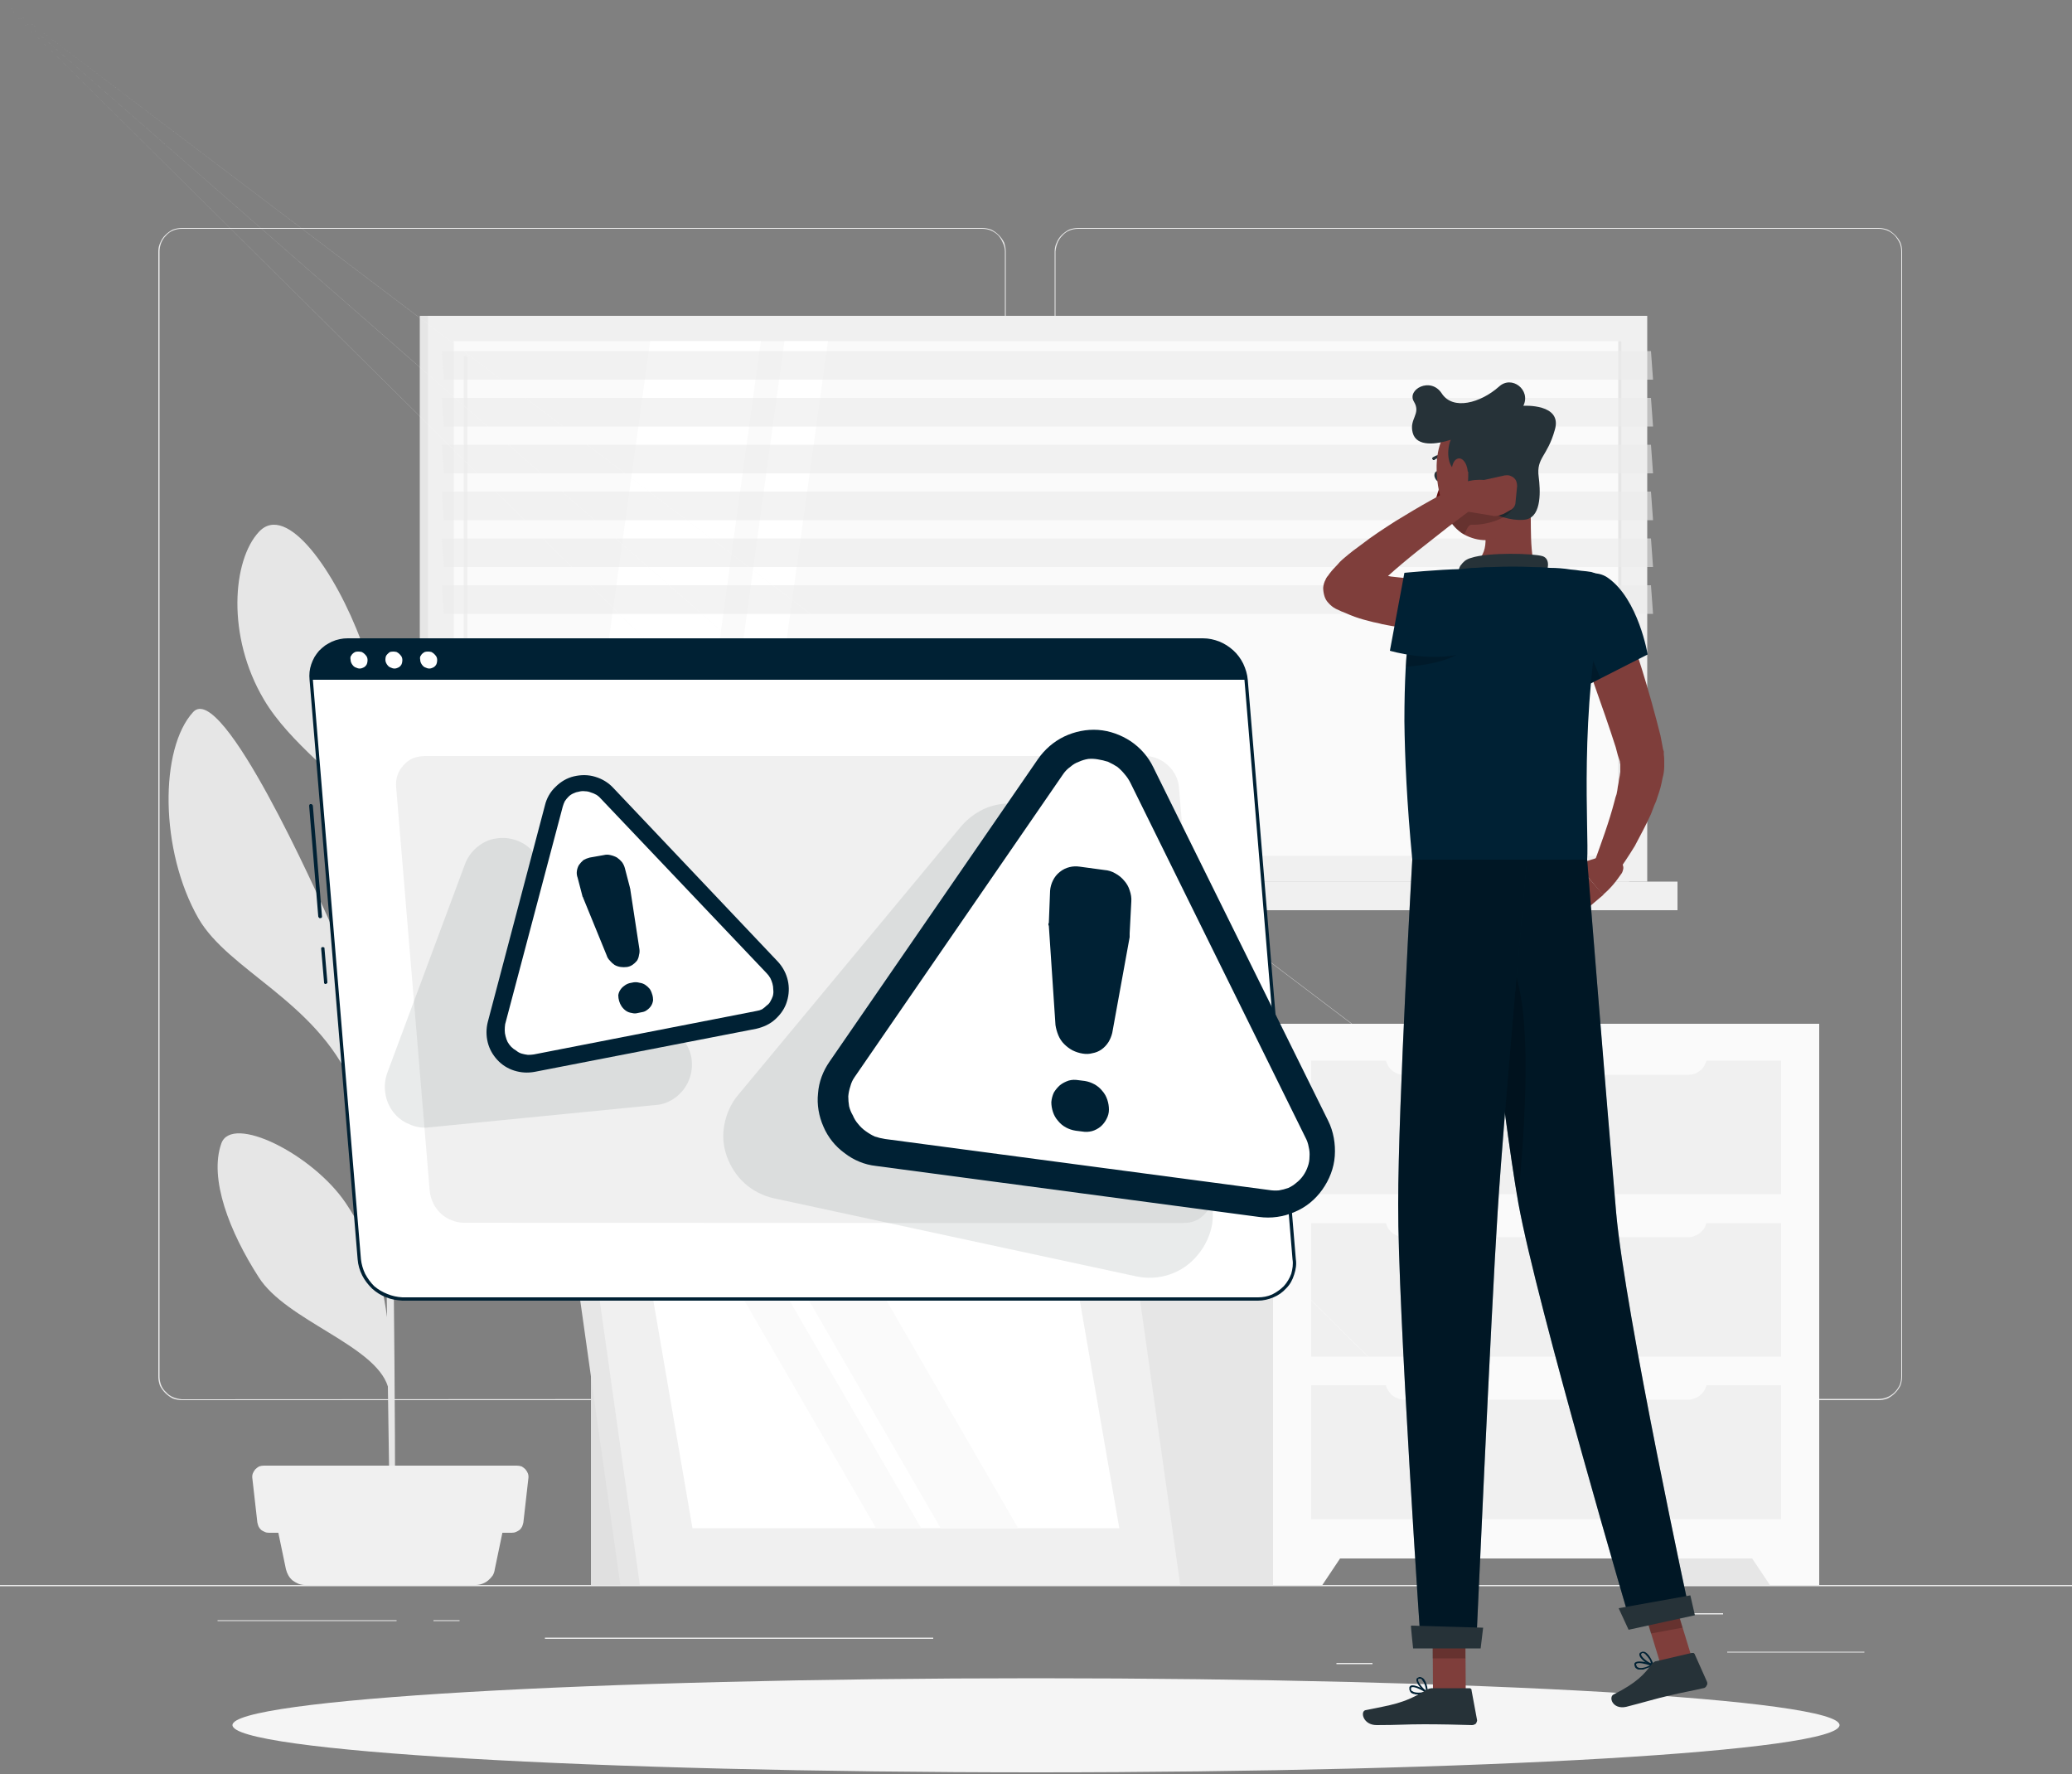 <svg version="1.2" xmlns="http://www.w3.org/2000/svg" viewBox="0 0 500 428" width="500" height="428">
	<rect x="0" y="0" width="500" height="428" fill="#808080" stroke="none"/>
	<title>Warning-rafiki-svg</title>
	<style>
		.s0 { fill: #ebebeb } 
		.s1 { fill: #e6e6e6 } 
		.s2 { fill: #f0f0f0 } 
		.s3 { fill: #fafafa } 
		.s4 { fill: #ffffff } 
		.s5 { opacity: .6;fill: #ebebeb } 
		.s6 { fill: #e0e0e0 } 
		.s7 { fill: #f5f5f5 } 
		.s8 { fill: #002134 } 
		.s9 { opacity: .1;fill: #263238 } 
		.s10 { fill: #7f3e3b } 
		.s11 { fill: #263238 } 
		.s12 { fill: #630f0f } 
		.s13 { opacity: .2;fill: #000000 } 
		.s14 { fill: #000000 } 
		.s15 { opacity: .3;fill: #000000 } 
	</style>
	<g id="freepik--background-complete--inject-17">
		<path id="Layer" class="s0" d="m0 382.4h500v0.3h-500z"/>
		<path id="Layer" class="s0" d="m416.8 398.5h33.1v0.2h-33.1z"/>
		<path id="Layer" class="s0" d="m322.5 401.2h8.7v0.3h-8.7z"/>
		<path id="Layer" class="s0" d="m396.6 389.2h19.2v0.3h-19.2z"/>
		<path id="Layer" class="s0" d="m52.5 390.9h43.2v0.2h-43.2z"/>
		<path id="Layer" class="s0" d="m104.6 390.9h6.3v0.2h-6.3z"/>
		<path id="Layer" class="s0" d="m131.5 395.1h93.7v0.3h-93.7z"/>
		<path id="Layer" fill-rule="evenodd" class="s0" d="m237 337.8h-193.1q-1.1 0-2.2-0.4-1-0.5-1.8-1.3-0.8-0.8-1.3-1.8-0.4-1.1-0.4-2.2v-271.4q0-1.2 0.5-2.2 0.4-1 1.2-1.8 0.8-0.8 1.8-1.3 1.1-0.4 2.2-0.4h193.1q1.1 0 2.2 0.4 1 0.5 1.8 1.3 0.8 0.8 1.3 1.8 0.4 1.1 0.4 2.2v271.4q0 1.1-0.4 2.2-0.5 1-1.3 1.8-0.8 0.8-1.8 1.3-1.1 0.4-2.2 0.4zm-193.1-282.6q-1.1 0-2.1 0.4-1 0.4-1.7 1.2-0.8 0.8-1.2 1.8-0.4 1-0.4 2.1v271.4q0 1.1 0.4 2.1 0.4 1 1.2 1.7 0.7 0.8 1.7 1.2 1 0.4 2.1 0.5l193.1-0.1q1.1 0 2.1-0.4 1-0.4 1.8-1.2 0.7-0.7 1.1-1.7 0.5-1 0.5-2.1v-271.4q0-1.1-0.5-2.1-0.4-1-1.1-1.8-0.8-0.8-1.8-1.2-1-0.4-2.1-0.4z"/>
		<path id="Layer" fill-rule="evenodd" class="s0" d="m453.3 337.8h-193.1q-1.1 0-2.2-0.4-1-0.5-1.8-1.3-0.8-0.8-1.3-1.8-0.4-1.1-0.4-2.2v-271.4q0-1.2 0.5-2.2 0.4-1 1.2-1.8 0.8-0.8 1.8-1.3 1.1-0.4 2.2-0.4h193.1q1.1 0 2.2 0.4 1 0.5 1.8 1.3 0.8 0.8 1.3 1.8 0.4 1 0.4 2.2v271.4q0 1.1-0.4 2.2-0.5 1-1.3 1.8-0.8 0.8-1.8 1.3-1.1 0.4-2.2 0.4zm-193.1-282.6q-1.1 0-2.1 0.4-1 0.4-1.7 1.2-0.8 0.8-1.2 1.8-0.4 1-0.5 2.1v271.4q0.1 1.1 0.5 2.1 0.4 1 1.2 1.7 0.7 0.8 1.7 1.2 1 0.4 2.1 0.4h193.1q1.1 0 2.1-0.4 1-0.4 1.8-1.2 0.7-0.7 1.2-1.7 0.4-1 0.4-2.1v-271.4q0-1.1-0.4-2.1-0.5-1-1.2-1.8-0.8-0.8-1.8-1.2-1-0.4-2.1-0.4z"/>
		<path id="Layer" class="s1" d="m101.3 76.2h291.8v136.5h-291.8z"/>
		<path id="Layer" class="s2" d="m103.3 76.2h294.2v136.5h-294.2z"/>
		<path id="Layer" class="s1" d="m101.3 212.7h291.8v6.9h-291.8z"/>
		<path id="Layer" class="s2" d="m110.7 212.7h294.1v6.9h-294.1z"/>
		<path id="Layer" class="s3" d="m391.3 82.3v124.2h-281.8v-124.2z"/>
		<path id="Layer" class="s4" d="m139.7 206.5l17.2-124.2h26.7l-17.1 124.2h-26.8z"/>
		<path id="Layer" class="s2" d="m112.3 200.4q0 0-0.1 0-0.1-0.1-0.2-0.1 0-0.1-0.1-0.2 0-0.1 0-0.1v-113.7q0-0.1 0-0.1 0.1-0.1 0.1-0.2 0.1-0.1 0.2-0.1 0.1 0 0.1 0 0.1 0 0.2 0 0.1 0 0.2 0.1 0 0.1 0 0.2 0.1 0 0.1 0.1v113.7q0 0.1-0.1 0.2 0 0-0.1 0.1 0 0-0.1 0.1-0.1 0-0.2 0z"/>
		<path id="Layer" class="s4" d="m172.2 206.5l17.1-124.2h10.5l-17.2 124.2h-10.4z"/>
		<path id="Layer" class="s1" d="m391.3 82.3v124.2h-0.8v-124.2z"/>
		<path id="Layer" class="s5" d="m398.9 91.6h-291.8l-0.5-6.9h291.8l0.5 6.9z"/>
		<path id="Layer" class="s5" d="m398.9 102.9h-291.8l-0.5-6.9h291.8l0.5 6.9z"/>
		<path id="Layer" class="s5" d="m398.9 114.2h-291.8l-0.5-6.9h291.8l0.5 6.9z"/>
		<path id="Layer" class="s5" d="m398.9 125.5h-291.8l-0.5-6.9h291.8l0.5 6.9z"/>
		<path id="Layer" class="s5" d="m398.9 136.8h-291.8l-0.5-6.9h291.8l0.5 6.9z"/>
		<path id="Layer" class="s5" d="m398.9 148.1h-291.8l-0.5-6.9h291.8l0.5 6.9z"/>
		<path id="Layer" class="s1" d="m394.5 247h44.5v135.4h-44.5z"/>
		<path id="Layer" class="s3" d="m427.1 382.4h11.9v-18.7h-24.4l12.5 18.7z"/>
		<path id="Layer" class="s1" d="m273.1 247h44.5v135.4h-44.5z"/>
		<path id="Layer" class="s3" d="m307.2 247h131.8v129h-131.8z"/>
		<path id="Layer" class="s3" d="m319.1 382.4h-11.9v-18.7h24.4l-12.5 18.7z"/>
		<path id="Layer" class="s2" d="m316.4 295.1h113.4v32.2h-113.4z"/>
		<path id="Layer" class="s2" d="m316.4 334.2h113.4v32.3h-113.4z"/>
		<path id="Layer" class="s3" d="m334.2 292.3h77.8v1.5q0 1-0.4 1.8-0.3 0.9-1 1.5-0.6 0.7-1.5 1-0.8 0.4-1.8 0.4h-68.4q-0.9 0-1.8-0.4-0.8-0.3-1.5-1-0.6-0.6-1-1.5-0.3-0.8-0.3-1.8v-1.5c-334.3-292.3-334.3-292.3-334.3-292.3z"/>
		<path id="Layer" class="s2" d="m316.4 255.9h113.4v32.2h-113.4z"/>
		<path id="Layer" class="s3" d="m334.2 253.1h77.8v1.6q0 0.9-0.4 1.7-0.3 0.9-1 1.6-0.6 0.6-1.5 1-0.8 0.3-1.8 0.3h-68.4q-0.9 0-1.8-0.3-0.8-0.4-1.5-1-0.6-0.7-1-1.6-0.3-0.8-0.3-1.7v-1.6c-334.3-253.1-334.3-253.1-334.3-253.1z"/>
		<path id="Layer" class="s3" d="m334.2 331.4h77.8v1.6q0 0.9-0.4 1.8-0.3 0.8-1 1.5-0.6 0.7-1.5 1-0.8 0.4-1.8 0.4h-68.4q-0.9 0-1.8-0.4-0.8-0.3-1.5-1-0.6-0.7-1-1.5-0.3-0.9-0.3-1.8v-1.6c-334.3-331.4-334.3-331.4-334.3-331.4z"/>
		<path id="Layer" class="s1" d="m53.4 275.9c2.5-7.2 22 2.5 30 14.3 5.3 7.9 8.5 16.3 10 27.6-0.2-12.9-0.4-26.7-0.6-39.8-1.6-3.2-5.2-10.7-7.9-16.6-8.8-19.9-29.7-27.2-37-39.8-9.4-16.4-9.4-41-1.3-49.8 7-7.7 30.2 44.4 32.8 50.2 9 20 11.6 35 13.3 49.4-0.2-12.3-0.4-23.5-0.5-32.2-0.5-28.3-1.1-37.4-1.4-40.2-1-1.4-2.1-3-2.8-3.8-5.6-7.3-18.1-15.9-24.3-26.4-9.1-15.3-7.6-33.7-1.2-40.5 6.7-7.2 18.5 9.7 24.7 26.5 6.2 16.8 3.6 32.7 5.4 46.7 0.3 2.7 0.7 13 1 27.4 2-15.5 5.7-25.8 12.7-35.5 8.6-11.8 16.1-26.3 23.2-24.4 7.1 1.9 3.3 21-2.4 34.4-5 11.9-29.6 23.9-33.3 33.5 0.5 19.5 0.8 44.1 1.1 67.1 2-11.9 0.6-12.9 8.6-31 4.7-10.8 24.2-24.1 26.5-16.7 2.3 7.4-1.2 21.5-8.6 31.3-5.9 7.9-19 7.9-22 12.8-0.8 1.2-3 5.6-4.4 8.1 0.3 28 0.4 52.8 0.3 61.2l-1.3 0.1c0.1-2.2-0.1-16.4-0.4-35.3-3.1-10-24.6-15.9-31.2-26.4-7-10.9-12-23.7-9-32.2z"/>
		<path id="Layer" class="s2" d="m73.6 382.4h41.2q0.8 0 1.6-0.3 0.8-0.3 1.4-0.8 0.6-0.5 1.1-1.2 0.4-0.7 0.5-1.5l3-14.4h-56.4l3 14.4q0.2 0.8 0.6 1.5 0.4 0.7 1 1.2 0.7 0.5 1.4 0.8 0.8 0.3 1.6 0.3z"/>
		<path id="Layer" class="s2" d="m64.9 369.8h58.6q0.6 0 1-0.2 0.5-0.2 0.9-0.5 0.4-0.4 0.6-0.8 0.2-0.5 0.3-1l1.2-10.6q0.1-0.6-0.1-1.2-0.2-0.5-0.6-1-0.4-0.4-0.9-0.7-0.6-0.2-1.2-0.2h-61q-0.6 0-1.2 0.2-0.5 0.3-0.9 0.7-0.4 0.5-0.6 1-0.2 0.6-0.1 1.2l1.2 10.6q0.1 0.5 0.3 1 0.2 0.4 0.6 0.8 0.4 0.3 0.9 0.5 0.4 0.2 1 0.2z"/>
		<path id="Layer" class="s6" d="m142.6 317.6h35.2v64.8h-35.2z"/>
		<path id="Layer" class="s1" d="m267.6 382.4h-117.9l-12.4-87.9h117.9l12.4 87.9z"/>
		<path id="Layer" class="s2" d="m284.8 382.4h-130.4l-12.4-87.9h130.4l12.4 87.9z"/>
		<path id="Layer" class="s4" d="m167.1 368.7l-10.4-60.5h102.9l10.5 60.5h-103z"/>
		<path id="Layer" class="s3" d="m211.4 368.7l-35-60.5h10.9l35 60.5h-10.9z"/>
		<path id="Layer" class="s3" d="m227 368.7l-35-60.5h18.7l35 60.5h-18.7z"/>
	</g>
	<g id="freepik--Shadow--inject-17">
		<path id="freepik--path--inject-17" class="s7" d="m250 427.6c-107.2 0-193.9-5.1-193.9-11.4 0-6.2 86.7-11.3 193.9-11.3 107.2 0 193.9 5.1 193.9 11.3 0 6.3-86.7 11.4-193.9 11.4z"/>
	</g>
	<g id="freepik--Warning--inject-17">
		<path id="Layer" class="s8" d="m77.3 221.5q-0.1 0-0.2 0-0.1 0-0.1-0.1-0.1 0-0.1-0.1-0.1-0.1-0.1-0.2l-2.2-26.7q0 0 0-0.1 0.1-0.1 0.1-0.2 0.1 0 0.1-0.1 0.1 0 0.2 0 0.1 0 0.2 0 0 0 0.1 0.1 0.1 0.1 0.1 0.1 0.1 0.1 0.1 0.2l2.2 26.7q0 0.1 0 0.2-0.1 0-0.1 0.1-0.1 0.1-0.2 0.1 0 0-0.1 0z"/>
		<path id="Layer" class="s8" d="m78.6 237.4q-0.1 0-0.2 0 0-0.1-0.1-0.1-0.1-0.1-0.1-0.1 0-0.1 0-0.2l-0.7-8.1q0-0.1 0-0.1 0-0.1 0.1-0.2 0-0.1 0.1-0.1 0.1 0 0.2 0 0.1 0 0.1 0 0.1 0 0.2 0.1 0.1 0 0.1 0.1 0 0.1 0 0.1l0.7 8.1q0 0.1 0 0.2 0 0.1-0.1 0.1 0 0.1-0.1 0.1-0.1 0.1-0.2 0.1z"/>
		<path id="Layer" class="s4" d="m303.6 313.4h-206.5c-1.3-0.1-2.6-0.3-3.8-0.8-1.2-0.5-2.3-1.2-3.2-2-1-0.9-1.8-2-2.3-3.1-0.6-1.2-1-2.4-1.1-3.7l-11.6-139.8c-0.1-1.2 0-2.5 0.4-3.6 0.4-1.2 1-2.3 1.8-3.2 0.9-0.9 1.9-1.6 3-2.1 1.1-0.5 2.3-0.7 3.6-0.7h206.4c1.3 0 2.6 0.3 3.8 0.8 1.2 0.5 2.3 1.2 3.2 2 1 0.9 1.8 2 2.3 3.1 0.6 1.2 1 2.4 1.1 3.7l11.6 139.8c0.2 1.2 0 2.4-0.4 3.6-0.3 1.2-1 2.2-1.8 3.1-0.8 0.9-1.8 1.7-3 2.2-1.1 0.4-2.3 0.7-3.5 0.7z"/>
		<path id="Layer" fill-rule="evenodd" class="s8" d="m303.6 313.8h-206.5c-1.4-0.1-2.7-0.3-3.9-0.8-1.3-0.5-2.4-1.2-3.4-2.1-1-1-1.8-2-2.4-3.2-0.6-1.2-1-2.5-1.1-3.9l-11.6-139.8q-0.1-0.9 0-1.9 0.1-0.9 0.4-1.8 0.3-0.9 0.8-1.8 0.5-0.8 1.1-1.5 0.7-0.7 1.5-1.3 0.8-0.5 1.6-0.9 0.9-0.4 1.9-0.6 0.9-0.2 1.9-0.2h206.4c1.4 0 2.7 0.3 4 0.8 1.2 0.5 2.3 1.2 3.3 2.1 1 0.9 1.8 2 2.4 3.2 0.6 1.3 1 2.6 1.1 3.9l11.6 139.8c0.2 1.2 0 2.5-0.4 3.7-0.4 1.3-1 2.4-1.9 3.3-0.9 1-1.9 1.7-3.1 2.2-1.2 0.5-2.5 0.8-3.7 0.8zm-219.7-159c-1.2 0-2.4 0.3-3.5 0.7-1 0.5-2 1.2-2.8 2-0.8 0.9-1.4 1.9-1.8 3-0.3 1.2-0.5 2.3-0.3 3.5l11.6 139.8q0.2 1.8 1 3.5 0.9 1.7 2.2 3 1.4 1.2 3.2 1.9 1.7 0.7 3.6 0.8h206.5c1.1 0 2.3-0.2 3.4-0.7 1-0.5 2-1.2 2.8-2 0.8-0.9 1.4-1.9 1.8-3 0.3-1.1 0.5-2.3 0.3-3.5l-11.6-139.8q-0.2-1.8-1-3.5-0.9-1.7-2.2-3-1.4-1.2-3.2-1.9-1.7-0.7-3.6-0.8z"/>
		<path id="Layer" class="s8" d="m290.3 154.4h-206.4c-1.3 0-2.5 0.3-3.6 0.7-1.1 0.5-2.1 1.3-3 2.2-0.8 0.9-1.4 1.9-1.8 3.1-0.4 1.1-0.5 2.4-0.4 3.6h225.6c-0.1-1.3-0.5-2.5-1.1-3.7-0.5-1.1-1.3-2.2-2.3-3-0.9-0.9-2-1.6-3.2-2.1-1.2-0.5-2.5-0.7-3.8-0.8z"/>
		<path id="Layer" class="s4" d="m88.7 159.2q0 0.4-0.1 0.8-0.1 0.4-0.4 0.7-0.3 0.3-0.6 0.4-0.4 0.2-0.8 0.2-0.4 0-0.8-0.2-0.4-0.1-0.7-0.4-0.3-0.3-0.5-0.7-0.2-0.4-0.2-0.8-0.1-0.4 0-0.8 0.2-0.3 0.4-0.6 0.3-0.3 0.7-0.5 0.3-0.1 0.7-0.1 0.5 0 0.9 0.1 0.4 0.2 0.7 0.5 0.3 0.3 0.5 0.6 0.2 0.4 0.2 0.8z"/>
		<path id="Layer" class="s4" d="m97.1 159.2q0 0.4-0.1 0.8-0.1 0.4-0.4 0.7-0.3 0.3-0.6 0.4-0.4 0.2-0.8 0.2-0.4 0-0.8-0.2-0.4-0.1-0.7-0.4-0.3-0.3-0.5-0.7-0.2-0.4-0.2-0.8 0-0.4 0.1-0.8 0.1-0.3 0.4-0.6 0.3-0.3 0.6-0.5 0.4-0.1 0.8-0.1 0.4 0 0.8 0.1 0.4 0.2 0.7 0.5 0.3 0.3 0.5 0.6 0.2 0.4 0.2 0.8z"/>
		<path id="Layer" class="s4" d="m105.5 159.2q0 0.4-0.1 0.8-0.1 0.4-0.4 0.7-0.3 0.3-0.6 0.4-0.4 0.2-0.8 0.2-0.4 0-0.8-0.2-0.4-0.1-0.7-0.4-0.3-0.3-0.5-0.7-0.2-0.4-0.2-0.8-0.1-0.4 0-0.8 0.2-0.3 0.4-0.6 0.3-0.3 0.7-0.5 0.3-0.1 0.8-0.1 0.4 0 0.8 0.1 0.4 0.2 0.7 0.5 0.3 0.3 0.5 0.6 0.2 0.4 0.2 0.8z"/>
		<path id="Layer" class="s2" d="m285.6 295.1l-173.6-0.1q-1.6 0-3-0.6-1.4-0.5-2.6-1.6-1.1-1-1.8-2.4-0.7-1.4-0.9-3l-8.1-97.4c-0.1-1 0-2 0.3-2.9 0.3-0.9 0.8-1.8 1.5-2.5 0.6-0.7 1.4-1.3 2.3-1.7 0.9-0.3 1.9-0.5 2.9-0.5h173.7q1.5 0 3 0.6 1.4 0.6 2.5 1.6 1.2 1.1 1.9 2.5 0.7 1.4 0.8 2.9l8.1 97.5c0.1 1 0 1.9-0.3 2.8-0.3 1-0.8 1.8-1.5 2.5-0.6 0.7-1.4 1.3-2.3 1.7-0.9 0.4-1.9 0.6-2.9 0.5z"/>
		<path id="Layer" class="s9" d="m231.9 199.4l-53.8 64.8c-1.7 2-2.8 4.5-3.3 7.1-0.5 2.6-0.3 5.2 0.6 7.7 0.9 2.5 2.4 4.8 4.3 6.5 2 1.8 4.4 3 7 3.6l87.3 18.8c2.7 0.6 5.6 0.5 8.2-0.4 2.7-0.9 5-2.5 6.8-4.7 1.8-2.1 3-4.7 3.5-7.4 0.4-2.8 0.1-5.6-0.9-8.2l-33.5-83.7c-1-2.5-2.6-4.6-4.7-6.3-2.1-1.7-4.6-2.8-7.2-3.2-2.7-0.4-5.4-0.1-7.9 0.8-2.5 1-4.7 2.6-6.4 4.6z"/>
		<path id="Layer" class="s9" d="m112.2 208.5l-18.8 50.5c-0.5 1.5-0.7 3.2-0.4 4.8 0.2 1.6 0.9 3.2 1.9 4.5 1 1.3 2.3 2.3 3.8 2.9 1.5 0.7 3.1 1 4.8 0.8l54.7-5.4c1.8-0.1 3.4-0.8 4.8-1.8 1.4-1.1 2.5-2.4 3.2-4.1 0.7-1.6 0.9-3.3 0.7-5.1-0.2-1.7-0.9-3.3-2-4.7l-36-45.1c-1.1-1.4-2.5-2.4-4.1-3-1.6-0.6-3.4-0.8-5.1-0.5-1.7 0.2-3.3 1-4.6 2.1-1.3 1.1-2.3 2.5-2.9 4.1z"/>
		<path id="Layer" class="s8" d="m250.5 183.1l-50.3 73c-1.6 2.3-2.6 4.9-2.8 7.7-0.3 2.7 0.2 5.5 1.3 8 1.1 2.6 2.9 4.8 5.1 6.4 2.2 1.7 4.8 2.8 7.6 3.1l92.4 12.3c2.9 0.4 5.9 0 8.6-1.2 2.7-1.1 5-3 6.7-5.4 1.7-2.4 2.8-5.2 3-8.1 0.2-2.9-0.3-5.9-1.6-8.5l-42.2-85.3c-1.2-2.5-3.1-4.7-5.5-6.3-2.3-1.5-5-2.5-7.8-2.7-2.8-0.2-5.7 0.4-8.2 1.6-2.5 1.2-4.7 3.1-6.3 5.4z"/>
		<path id="Layer" class="s4" d="m213.6 274.8q-1.3-0.2-2.5-0.6-1.1-0.5-2.2-1.3-1-0.7-1.8-1.7-0.8-0.9-1.3-2.1-0.6-1-0.9-2.2-0.2-1.2-0.2-2.4 0.1-1.2 0.5-2.4 0.3-1.2 1-2.2l50.4-73.2q0.7-1 1.7-1.7 0.9-0.8 2-1.2 1.1-0.5 2.3-0.7 1.2-0.1 2.3 0.1 1.3 0.2 2.5 0.6 1.1 0.5 2.2 1.2 1 0.8 1.8 1.8 0.8 0.9 1.4 2.1l42.2 85.5q0.6 1.1 0.8 2.3 0.3 1.2 0.2 2.4 0 1.2-0.4 2.3-0.4 1.2-1.1 2.2-0.7 1-1.6 1.7-0.9 0.8-2 1.3-1.1 0.4-2.3 0.6-1.2 0.1-2.4-0.1z"/>
		<path id="Layer" class="s8" d="m260.6 209.1l5.9 0.8q1.4 0.1 2.6 0.8 1.3 0.7 2.2 1.8 0.9 1 1.3 2.3 0.5 1.4 0.4 2.7l-0.4 7.7q0 0.1 0 0.2 0 0.1 0 0.2 0 0.2 0 0.3 0 0.1 0 0.2l-4.2 23.1q-0.3 1.2-0.9 2.2-0.7 1.1-1.7 1.8-1 0.7-2.2 0.9-1.1 0.3-2.3 0.1-1.3-0.2-2.5-0.8-1.1-0.6-2-1.5-0.9-0.9-1.4-2.1-0.5-1.2-0.7-2.5l-1.6-23.9q0-0.1-0.1-0.2 0-0.1 0-0.2 0-0.1 0-0.2 0.1-0.1 0.1-0.2l0.3-7.7q0.1-1.3 0.7-2.5 0.6-1.2 1.6-2 1.1-0.9 2.4-1.2 1.2-0.3 2.5-0.1zm-0.4 51.5l1.6 0.2q1.2 0.2 2.3 0.8 1.1 0.6 1.9 1.6 0.8 0.9 1.2 2.1 0.4 1.2 0.4 2.4 0 1.2-0.6 2.3-0.5 1-1.4 1.8-1 0.8-2.1 1.1-1.2 0.3-2.3 0.1l-1.6-0.2q-1.3-0.2-2.4-0.8-1.1-0.6-1.9-1.6-0.8-0.9-1.2-2.1-0.4-1.2-0.4-2.4 0.1-1.2 0.6-2.3 0.6-1 1.5-1.8 0.9-0.7 2.1-1.1 1.1-0.3 2.3-0.1z"/>
		<path id="Layer" class="s8" d="m131.5 194.3l-13.8 52.3c-0.4 1.6-0.4 3.3 0 4.9 0.4 1.6 1.2 3 2.3 4.2 1.1 1.2 2.5 2.1 4.1 2.6 1.6 0.5 3.2 0.6 4.9 0.3l53.5-10.4c1.7-0.4 3.3-1.1 4.6-2.3 1.3-1.2 2.3-2.6 2.8-4.3 0.5-1.6 0.6-3.4 0.2-5.1-0.4-1.7-1.2-3.2-2.4-4.5l-39.7-41.9c-1.2-1.3-2.7-2.2-4.4-2.7-1.6-0.5-3.4-0.5-5.1-0.1-1.7 0.4-3.2 1.3-4.4 2.5-1.3 1.2-2.2 2.8-2.6 4.5z"/>
		<path id="Layer" class="s4" d="m128.8 254.4q-0.7 0.1-1.4 0.1-0.8-0.1-1.5-0.3-0.7-0.2-1.3-0.7-0.7-0.4-1.2-0.9-0.5-0.5-0.9-1.2-0.3-0.6-0.5-1.4-0.2-0.7-0.2-1.4 0-0.8 0.1-1.5l13.9-52.5q0.2-0.7 0.5-1.3 0.4-0.6 0.9-1.1 0.5-0.5 1.2-0.8 0.6-0.3 1.3-0.4 0.7-0.2 1.5-0.1 0.7 0 1.4 0.3 0.7 0.2 1.4 0.6 0.6 0.4 1.1 1l39.9 42q0.5 0.5 0.9 1.2 0.3 0.6 0.5 1.3 0.2 0.7 0.2 1.5 0.1 0.7-0.1 1.5-0.2 0.6-0.6 1.3-0.3 0.6-0.9 1-0.5 0.5-1.1 0.9-0.6 0.3-1.3 0.4z"/>
		<path id="Layer" class="s8" d="m142.3 206.9l3.4-0.6q0.8-0.2 1.6 0 0.9 0.2 1.6 0.6 0.7 0.5 1.2 1.1 0.5 0.7 0.7 1.5l1.2 4.6q0 0.1 0 0.1 0 0.1 0.1 0.2 0 0 0 0.1 0 0 0 0.1l2.2 14.4q0.1 0.7-0.1 1.4-0.1 0.8-0.5 1.4-0.5 0.6-1.1 1-0.6 0.4-1.3 0.5-0.8 0.1-1.5 0-0.8-0.1-1.5-0.5-0.6-0.4-1.1-1-0.6-0.6-0.8-1.3l-5.6-13.7q0 0 0-0.1-0.1 0-0.1-0.1 0-0.1 0-0.1 0-0.1-0.1-0.1l-1.2-4.6q-0.3-0.8-0.2-1.6 0.1-0.8 0.5-1.5 0.5-0.7 1.1-1.2 0.7-0.4 1.5-0.6zm9.6 30.3l1-0.2q0.7-0.1 1.4 0.1 0.8 0.1 1.4 0.5 0.6 0.4 1.1 1 0.4 0.6 0.6 1.4v-0.1q0.2 0.7 0.2 1.4-0.1 0.8-0.5 1.4-0.4 0.6-1 1-0.5 0.4-1.2 0.5l-1 0.2q-0.7 0.2-1.4 0-0.8-0.1-1.4-0.5-0.6-0.4-1.1-1.1-0.4-0.6-0.6-1.3-0.2-0.7-0.2-1.4 0.1-0.7 0.5-1.3 0.4-0.6 1-1 0.5-0.4 1.2-0.6z"/>
	</g>
	<g id="freepik--Character--inject-17">
		<path id="Layer" class="s10" d="m388.4 206l-7.8 2.5 6.2 7.4q0.7-0.6 1.3-1.2 0.6-0.6 1.2-1.3 0.6-0.7 1.1-1.4 0.5-0.7 1-1.4 0.2-0.4 0.3-0.9 0.1-0.5-0.1-1-0.1-0.4-0.4-0.8-0.3-0.4-0.7-0.7z"/>
		<path id="Layer" class="s10" d="m377 214.6l4.7 5.7 5.2-4.4-6.3-7.3-3.6 6z"/>
		<path id="Layer" class="s10" d="m390.9 145.7c1.9 5.2 3.6 10.4 5.3 15.7 1.6 5.2 3.1 10.5 4.5 16.1l0.4 2.1 0.2 1.1 0.2 0.6v0.1 0.2 0.4q0.1 0.7 0.1 1.4 0 0.8 0 1.5 0 0.7-0.1 1.4-0.1 0.7-0.3 1.4-0.2 1.1-0.5 2.3-0.3 1.1-0.7 2.2-0.3 1.1-0.8 2.1-0.4 1.1-0.8 2.1-0.9 2-1.9 3.9-1 1.9-2 3.8-1.1 1.8-2.3 3.6-1.2 1.8-2.4 3.5l-5.2-2.8c1.8-5 3.7-10.1 5-15.1q0.2-0.9 0.5-1.7 0.2-0.9 0.3-1.8 0.2-0.9 0.3-1.8 0.2-0.9 0.3-1.8 0-0.3 0-0.6 0-0.3 0-0.6 0-0.3 0-0.6-0.1-0.4-0.1-0.7l-0.5-1.5-0.5-1.9c-1.6-5-3.4-10.1-5.2-15.2-1.7-5.2-3.5-10.3-5.2-15.5z"/>
		<path id="Layer" class="s11" d="m347.7 114.7c0.1 0.7-0.1 1.2-0.5 1.4-0.4 0.1-0.8-0.4-1-1-0.2-0.7 0.1-1.3 0.5-1.4 0.4-0.1 0.9 0.4 1 1z"/>
		<path id="Layer" class="s12" d="m347.6 115.9q-0.1 0.8-0.3 1.6-0.1 0.8-0.4 1.5-0.2 0.8-0.5 1.5-0.2 0.8-0.6 1.5 0.4 0.2 0.8 0.2 0.4 0.1 0.8 0.1 0.4-0.1 0.8-0.2 0.3-0.1 0.7-0.3z"/>
		<path id="Layer" class="s11" d="m346 111q0 0-0.1 0 0 0-0.1 0 0-0.1 0-0.1-0.1 0-0.1-0.1-0.1 0-0.1-0.1 0-0.1 0-0.1 0-0.1 0.1-0.2 0 0 0.1-0.1 0.4-0.2 0.8-0.4 0.4-0.1 0.8-0.1 0.5-0.1 0.9 0 0.5 0.1 0.9 0.3 0 0 0.1 0 0 0.1 0.1 0.2 0 0 0 0.1 0 0.1 0 0.1-0.1 0.1-0.1 0.2-0.1 0-0.1 0.1-0.1 0-0.2 0-0.1 0-0.1 0-0.3-0.2-0.7-0.2-0.3-0.1-0.7-0.1-0.3 0-0.7 0.1-0.3 0.1-0.6 0.3 0 0 0 0.1-0.1 0-0.1 0 0 0 0 0-0.1 0-0.1 0z"/>
		<path id="Layer" class="s10" d="m369.1 116.7c0.7 7.3-0.3 14.3 1.3 20.6 0 0-1.8 5.9-12.5 5.9-11.8 0-5.4-5.9-5.4-5.9 6.5-1.5 6.5-6.3 5.5-10.8z"/>
		<path id="Layer" class="s11" d="m372.7 139.3c0.9-1.8 1.5-4.4-0.4-5.1-2.1-0.7-13.2-1-17.3 0.4q-0.8 0.2-1.5 0.7-0.6 0.5-1.1 1.2-0.4 0.7-0.5 1.6-0.2 0.8 0 1.6z"/>
		<path id="Layer" fill-rule="evenodd" class="s8" d="m396.4 402.8q-0.2 0-0.5 0-0.2 0-0.4 0-0.2 0-0.4-0.1-0.2-0.1-0.3-0.2-0.1-0.1-0.2-0.2-0.1-0.2-0.1-0.3-0.1-0.2-0.1-0.3 0-0.1 0-0.2 0-0.1 0-0.2 0.1 0 0.1-0.1 0.1-0.1 0.1-0.1c0.9-0.7 4 0.3 4.3 0.4q0 0 0.1 0 0 0 0 0.1 0 0 0 0 0 0 0 0.1 0 0 0 0 0 0.1 0 0.1 0 0 0 0-0.1 0.1-0.1 0.1-0.2 0.1-0.5 0.2-0.3 0.1-0.5 0.2-0.3 0.1-0.6 0.2-0.2 0.1-0.5 0.2-0.2 0.1-0.4 0.1zm1.9-1.1q0 0-0.1 0 0.1 0 0.1 0zm-0.1 0.1c-1.2-0.4-2.9-0.8-3.3-0.4q0 0 0 0-0.1 0-0.1 0.1 0 0 0 0 0 0.1 0 0.1 0 0.1 0.1 0.2 0 0.1 0.1 0.2 0 0.1 0.1 0.2 0.1 0 0.2 0.1c0.5 0.3 1.6 0.1 2.9-0.5z"/>
		<path id="Layer" fill-rule="evenodd" class="s8" d="m398.7 401.9c-0.9-0.2-3.1-1.7-3.1-2.7q0-0.1 0-0.2 0.1-0.1 0.1-0.2 0.1-0.1 0.2-0.1 0.1-0.1 0.2-0.1 0.1-0.1 0.2-0.1 0.2 0 0.3 0 0.1 0 0.2 0 0.1 0.1 0.2 0.1c1.2 0.6 2 2.9 2 3q0 0.1 0 0.1 0 0.1 0 0.1 0 0 0 0.1-0.1 0-0.1 0zm-2.5-3c-0.2 0.1-0.2 0.2-0.2 0.2 0 0.6 1.4 1.8 2.4 2.2q-0.1-0.3-0.2-0.7-0.2-0.3-0.4-0.6-0.2-0.3-0.5-0.6-0.2-0.3-0.5-0.5 0 0-0.1 0-0.1-0.1-0.1-0.1-0.1 0-0.2 0 0 0-0.1 0z"/>
		<path id="Layer" fill-rule="evenodd" class="s8" d="m341.7 408.8q-0.2 0-0.4-0.1-0.2 0-0.4-0.1-0.2-0.1-0.4-0.2-0.1-0.1-0.2-0.3-0.1-0.1-0.1-0.2-0.1-0.2-0.1-0.3 0-0.2 0-0.3 0-0.1 0-0.2 0-0.1 0.1-0.2 0 0 0.1-0.1 0.1-0.1 0.1-0.1c1-0.5 3.8 1.2 4.1 1.4q0 0 0 0.1 0.1 0 0.1 0 0 0 0 0.1 0 0 0 0 0 0.1 0 0.1 0 0-0.1 0 0 0 0 0.1 0 0-0.1 0-0.2 0.1-0.5 0.1-0.3 0.1-0.6 0.1-0.3 0-0.6 0.1-0.2 0-0.5 0-0.2 0-0.5 0zm-1.1-1.7c0 0-0.1 0-0.1 0.2q0 0.1 0 0.2 0 0.1 0 0.2 0.1 0.1 0.1 0.2 0.1 0.1 0.2 0.1c0.5 0.4 1.6 0.5 3 0.2-1.1-0.7-2.7-1.4-3.2-1.1z"/>
		<path id="Layer" fill-rule="evenodd" class="s8" d="m344.3 408.5c-0.9-0.5-2.6-2.3-2.5-3.3q0.1-0.2 0.1-0.3 0.1 0 0.2-0.1 0.1-0.1 0.2-0.1 0.1-0.1 0.2-0.1 0.1 0 0.2 0 0.2 0 0.3 0.1 0.1 0 0.2 0.1 0.1 0 0.2 0.1c1 0.8 1.2 3.3 1.2 3.4q0 0 0 0.1 0 0 0 0 0 0-0.1 0.1 0 0 0 0 0 0 0 0 0 0-0.1 0 0 0 0 0 0 0 0 0zm-1.8-3.5c-0.3 0-0.3 0.2-0.3 0.2-0.1 0.6 1 2 1.9 2.7q0-0.4-0.1-0.8-0.1-0.3-0.2-0.7-0.1-0.3-0.3-0.6-0.2-0.3-0.4-0.6 0-0.1-0.1-0.1-0.1 0-0.1-0.1-0.1 0-0.1 0-0.1 0-0.2 0z"/>
		<path id="Layer" class="s10" d="m353.7 408.2h-7.9l-0.1-18.3h7.9l0.1 18.3z"/>
		<path id="Layer" class="s10" d="m408.7 401.4l-7.6 1.4-5.5-18 7.6-1.4 5.5 18z"/>
		<path id="Layer" class="s11" d="m399.6 400.8l8.6-2q0.2 0 0.3 0 0.1 0 0.2 0 0.1 0.1 0.2 0.2 0.1 0.1 0.1 0.2l2.9 6.5q0.1 0.2 0.1 0.5 0 0.3-0.2 0.5-0.1 0.3-0.3 0.4-0.2 0.2-0.5 0.2c-3 0.7-4.5 0.9-8.3 1.8-2.3 0.5-7.1 1.9-10.3 2.7-3.3 0.7-4.3-2.4-3-3 5.6-2.8 7.5-5 9.1-7.2q0.1-0.2 0.2-0.3 0.1-0.1 0.3-0.2 0.1-0.1 0.3-0.2 0.1-0.1 0.3-0.1z"/>
		<path id="Layer" class="s11" d="m345.9 407.3h8.6q0.1 0 0.2 0 0.1 0 0.2 0.1 0.1 0.1 0.2 0.2 0 0.1 0 0.2l1.3 7q0.1 0.3 0 0.5-0.1 0.3-0.2 0.5-0.2 0.2-0.5 0.3-0.2 0.1-0.5 0.1c-3.1-0.1-7.6-0.2-11.5-0.2-4.5 0-6.2 0.2-11.5 0.2-3.3 0-4-3.3-2.7-3.6 6.3-1.3 9-1.5 14.4-4.7q0.3-0.2 0.5-0.3 0.2-0.1 0.5-0.2 0.2 0 0.5-0.1 0.2 0 0.5 0z"/>
		<path id="Layer" class="s8" d="m388 139.4c7.4 5.2 9.6 18.5 9.6 18.5l-16.7 8.5q-1-2-1.9-4-0.9-2.1-1.6-4.1-0.8-2.1-1.4-4.2-0.7-2.2-1.2-4.3c-1.8-7.9 8-14.1 13.2-10.4z"/>
		<path id="Layer" class="s13" d="m379.6 147.9l6.6 15.7-5.3 2.8q-0.6-1.3-1.2-2.6-0.6-1.2-1.1-2.5-0.6-1.3-1.1-2.6-0.5-1.3-0.9-2.6z"/>
		<path id="Layer" class="s8" d="m338.9 174c0.1 8.8 0.6 19.8 1.9 33.4h42.2c0.5-6.2-2.1-35.5 4.2-64.7q0.2-0.8 0-1.6-0.1-0.8-0.6-1.4-0.4-0.7-1.1-1.1-0.7-0.4-1.5-0.6-1.2-0.2-2.5-0.3-1.2-0.2-2.5-0.3-1.2-0.2-2.5-0.3-1.2-0.1-2.5-0.1-2.2-0.2-4.5-0.2-2.2-0.1-4.5-0.1-2.2 0-4.4 0.1-2.3 0-4.5 0.2-0.9 0-1.8 0.1-0.9 0.1-1.8 0.3-0.9 0.1-1.8 0.2-0.9 0.2-1.8 0.4-1.3 0.2-2.5 0.9-1.2 0.6-2.2 1.5-1 1-1.7 2.1-0.7 1.2-1 2.5-0.5 2-0.9 4.1-0.4 2-0.7 4.1-0.3 2-0.4 4.1-0.2 2.1-0.3 4.1c-0.2 3.7-0.3 7.8-0.3 12.6z"/>
		<path id="Layer" class="s13" d="m352.2 157.5c-2.8 2-8.1 3-13 3.4q0.1-2 0.3-3.7 2-1 3.8-1.9z"/>
		<g id="Layer" style="opacity: .2">
			<path id="Layer" class="s14" d="m345.7 389.9v10.2h7.9v-10.2h-7.9z"/>
			<path id="Layer" class="s14" d="m403.2 383.4l-7.6 1.4 2.8 9.3 7.6-1.4-2.8-9.3z"/>
		</g>
		<path id="Layer" class="s10" d="m368 108.2c1.1 7.8 2.2 12.3-0.8 17.2-0.9 1.6-2.3 2.9-3.9 3.7-1.7 0.9-3.5 1.3-5.4 1.2-1.8-0.1-3.6-0.7-5.2-1.7-1.5-1.1-2.7-2.5-3.5-4.2-3.1-6.5-4.4-18.1 2.3-23 1.5-1.1 3.2-1.8 5-2.1 1.8-0.2 3.6 0 5.2 0.7 1.7 0.7 3.2 1.9 4.3 3.3 1.1 1.4 1.8 3.1 2 4.9z"/>
		<path id="Layer" class="s11" d="m351.8 113.9c-2.9-1.3-2.6-5.9-1.7-7.8-3.4 1.1-8.3 1.8-9.2-1.7-0.9-3.4 2.1-4.5 0.3-7.5-1.8-2.9 4-6.1 6.7-2 2.7 4.2 9.4 2.3 13.8-1.6 3.1-2.9 7.8 0.8 5.9 4.6 0 0 9.5-0.6 7.6 5.8-1.8 6.5-4.5 6.7-3.9 11.3 0.4 3.1 0.8 9.4-2.9 10.3-4.5 1-15.8-3-16.6-11.4z"/>
		<path id="Layer" class="s13" d="m351.8 122.3q-1.3 0.9-2.7 2l0.1 0.1q0.3 0.7 0.7 1.4 0.5 0.6 1 1.2 0.5 0.6 1.1 1 0.6 0.5 1.3 0.9c0.5-0.5 0.8-2.4 1.9-2.3 3.2 0.1 9.3-1.3 10.3-4.9z"/>
		<path id="Layer" class="s10" d="m354.3 113.8q0 0.6 0 1.3 0 0.6-0.1 1.3-0.1 0.6-0.3 1.2-0.1 0.7-0.4 1.3c-0.9 1.8-2.3 0.6-2.9-1.6-0.5-2-0.6-5.4 0.7-6.4 1.3-1 2.7 0.6 2.9 2.9z"/>
		<path id="Layer" class="s8" d="m355.8 207.4c0 0 6.6 60.3 10.6 82.9 4.5 24.8 27.4 102.4 27.4 102.4l14.1-3c0 0-15.7-72.6-17.9-97.1-2.3-26.6-7-85.2-7-85.2z"/>
		<path id="Layer" class="s15" d="m355.8 207.4c0 0 6.6 60.3 10.6 82.9 4.5 24.8 27.4 102.4 27.4 102.4l14.1-3c0 0-15.7-72.6-17.9-97.1-2.2-25.3-2.2-25.3-7-85.2z"/>
		<path id="Layer" class="s11" d="m390.6 388c0 0 2.4 5.2 2.4 5.2l16-3.5-1.1-4.8z"/>
		<path id="Layer" class="s13" d="m360.6 228.9c10.3 2 7.7 40.7 5.7 60.5-2.5-14-5.8-41-8-60.2q0.2-0.2 0.5-0.2 0.3-0.1 0.6-0.2 0.3 0 0.6 0 0.3 0 0.6 0.1z"/>
		<path id="Layer" class="s8" d="m340.8 207.4c0 0-3.4 59-3.4 83.1-0.1 25 5.5 107 5.5 107h13.3c0 0 3.6-80.5 5.2-105.1 1.7-26.8 7.1-85 7.1-85z"/>
		<path id="Layer" class="s15" d="m340.8 207.4c0 0-3.4 59-3.4 83.1-0.1 25 5.5 107 5.5 107h13.3c0 0 3.6-80.5 5.2-105.1 1.7-26.8 7.1-85 7.1-85z"/>
		<path id="Layer" class="s11" d="m340.5 392.2c-0.1 0 0.5 5.5 0.5 5.5h16.3l0.6-5z"/>
		<path id="Layer" class="s10" d="m357.5 151.7c-1.6 0.2-2.9 0.3-4.4 0.3-1.5 0.1-2.9 0.1-4.3 0.1q-4.3 0-8.7-0.5-1.1-0.1-2.2-0.3-1.1-0.1-2.2-0.3-1-0.2-2.1-0.4-1.1-0.3-2.2-0.5-1.1-0.3-2.3-0.6-1.1-0.3-2.2-0.7-1.1-0.4-2.2-0.9-1.1-0.4-2.1-0.9l-0.4-0.2q-0.9-0.5-1.6-1.3-0.7-0.7-1-1.7-0.3-1-0.3-2 0.1-1.1 0.6-2 0-0.1 0.1-0.2 0-0.1 0.1-0.2 0.1-0.1 0.1-0.2 0.1-0.1 0.2-0.2 0.4-0.6 0.9-1.2 0.5-0.6 1-1.1 0.5-0.5 1-1.1 0.5-0.5 1.1-1c1.4-1.2 2.7-2.2 4.1-3.2 2.7-2.1 5.5-3.9 8.3-5.7 2.8-1.7 5.6-3.4 8.5-5 2.8-1.6 5.7-3 8.7-4.4 0.7-0.3 1.4-0.3 2.1-0.1 0.7 0.2 1.2 0.7 1.6 1.3 0.4 0.6 0.5 1.3 0.4 2-0.1 0.7-0.5 1.4-1 1.8-2.5 2-5.1 3.9-7.6 5.8-2.5 2-5 3.9-7.5 5.9-2.5 2-4.9 4-7.1 6-1.2 1-2.3 2-3.2 3.1q-0.3 0.3-0.7 0.7-0.3 0.3-0.6 0.7-0.3 0.3-0.5 0.7-0.3 0.4-0.6 0.8l-2.2-8q0.8 0.3 1.7 0.5 0.8 0.3 1.6 0.5 0.9 0.3 1.7 0.4 0.9 0.2 1.7 0.4 0.9 0.1 1.9 0.3 0.9 0.1 1.8 0.2 1 0.1 1.9 0.2 0.9 0.1 1.8 0.1 3.8 0.3 7.7 0.3 1.9 0 3.9 0c1.2 0 2.6-0.1 3.7-0.2h0.1c1.6 0 3 0.6 4.1 1.6 1.1 1 1.8 2.5 1.9 4 0.1 1.5-0.3 3-1.3 4.1-0.9 1.2-2.2 2-3.7 2.3z"/>
		<path id="Layer" class="s10" d="m363.1 114.7l-5 1.1c0 0-6.7-0.8-8.2 4.2l4 3.4 6.1 1q0.4 0.1 0.7 0.1 0.4 0 0.8-0.1 0.3 0 0.7-0.2 0.3-0.1 0.6-0.2l1.6-0.9q0.3-0.1 0.5-0.3 0.2-0.2 0.4-0.4 0.2-0.3 0.3-0.6 0.1-0.2 0.1-0.5l0.4-4q0-0.6-0.2-1.2-0.2-0.5-0.7-0.9-0.4-0.3-1-0.5-0.5-0.1-1.1 0z"/>
		<path id="Layer" class="s8" d="m353.4 157.6c-8.4 2.3-18-0.6-18-0.6l3.5-18.8c0 0 8.3-0.8 13.6-0.9 13.4-0.3 16 16.1 0.9 20.3z"/>
	</g>
</svg>